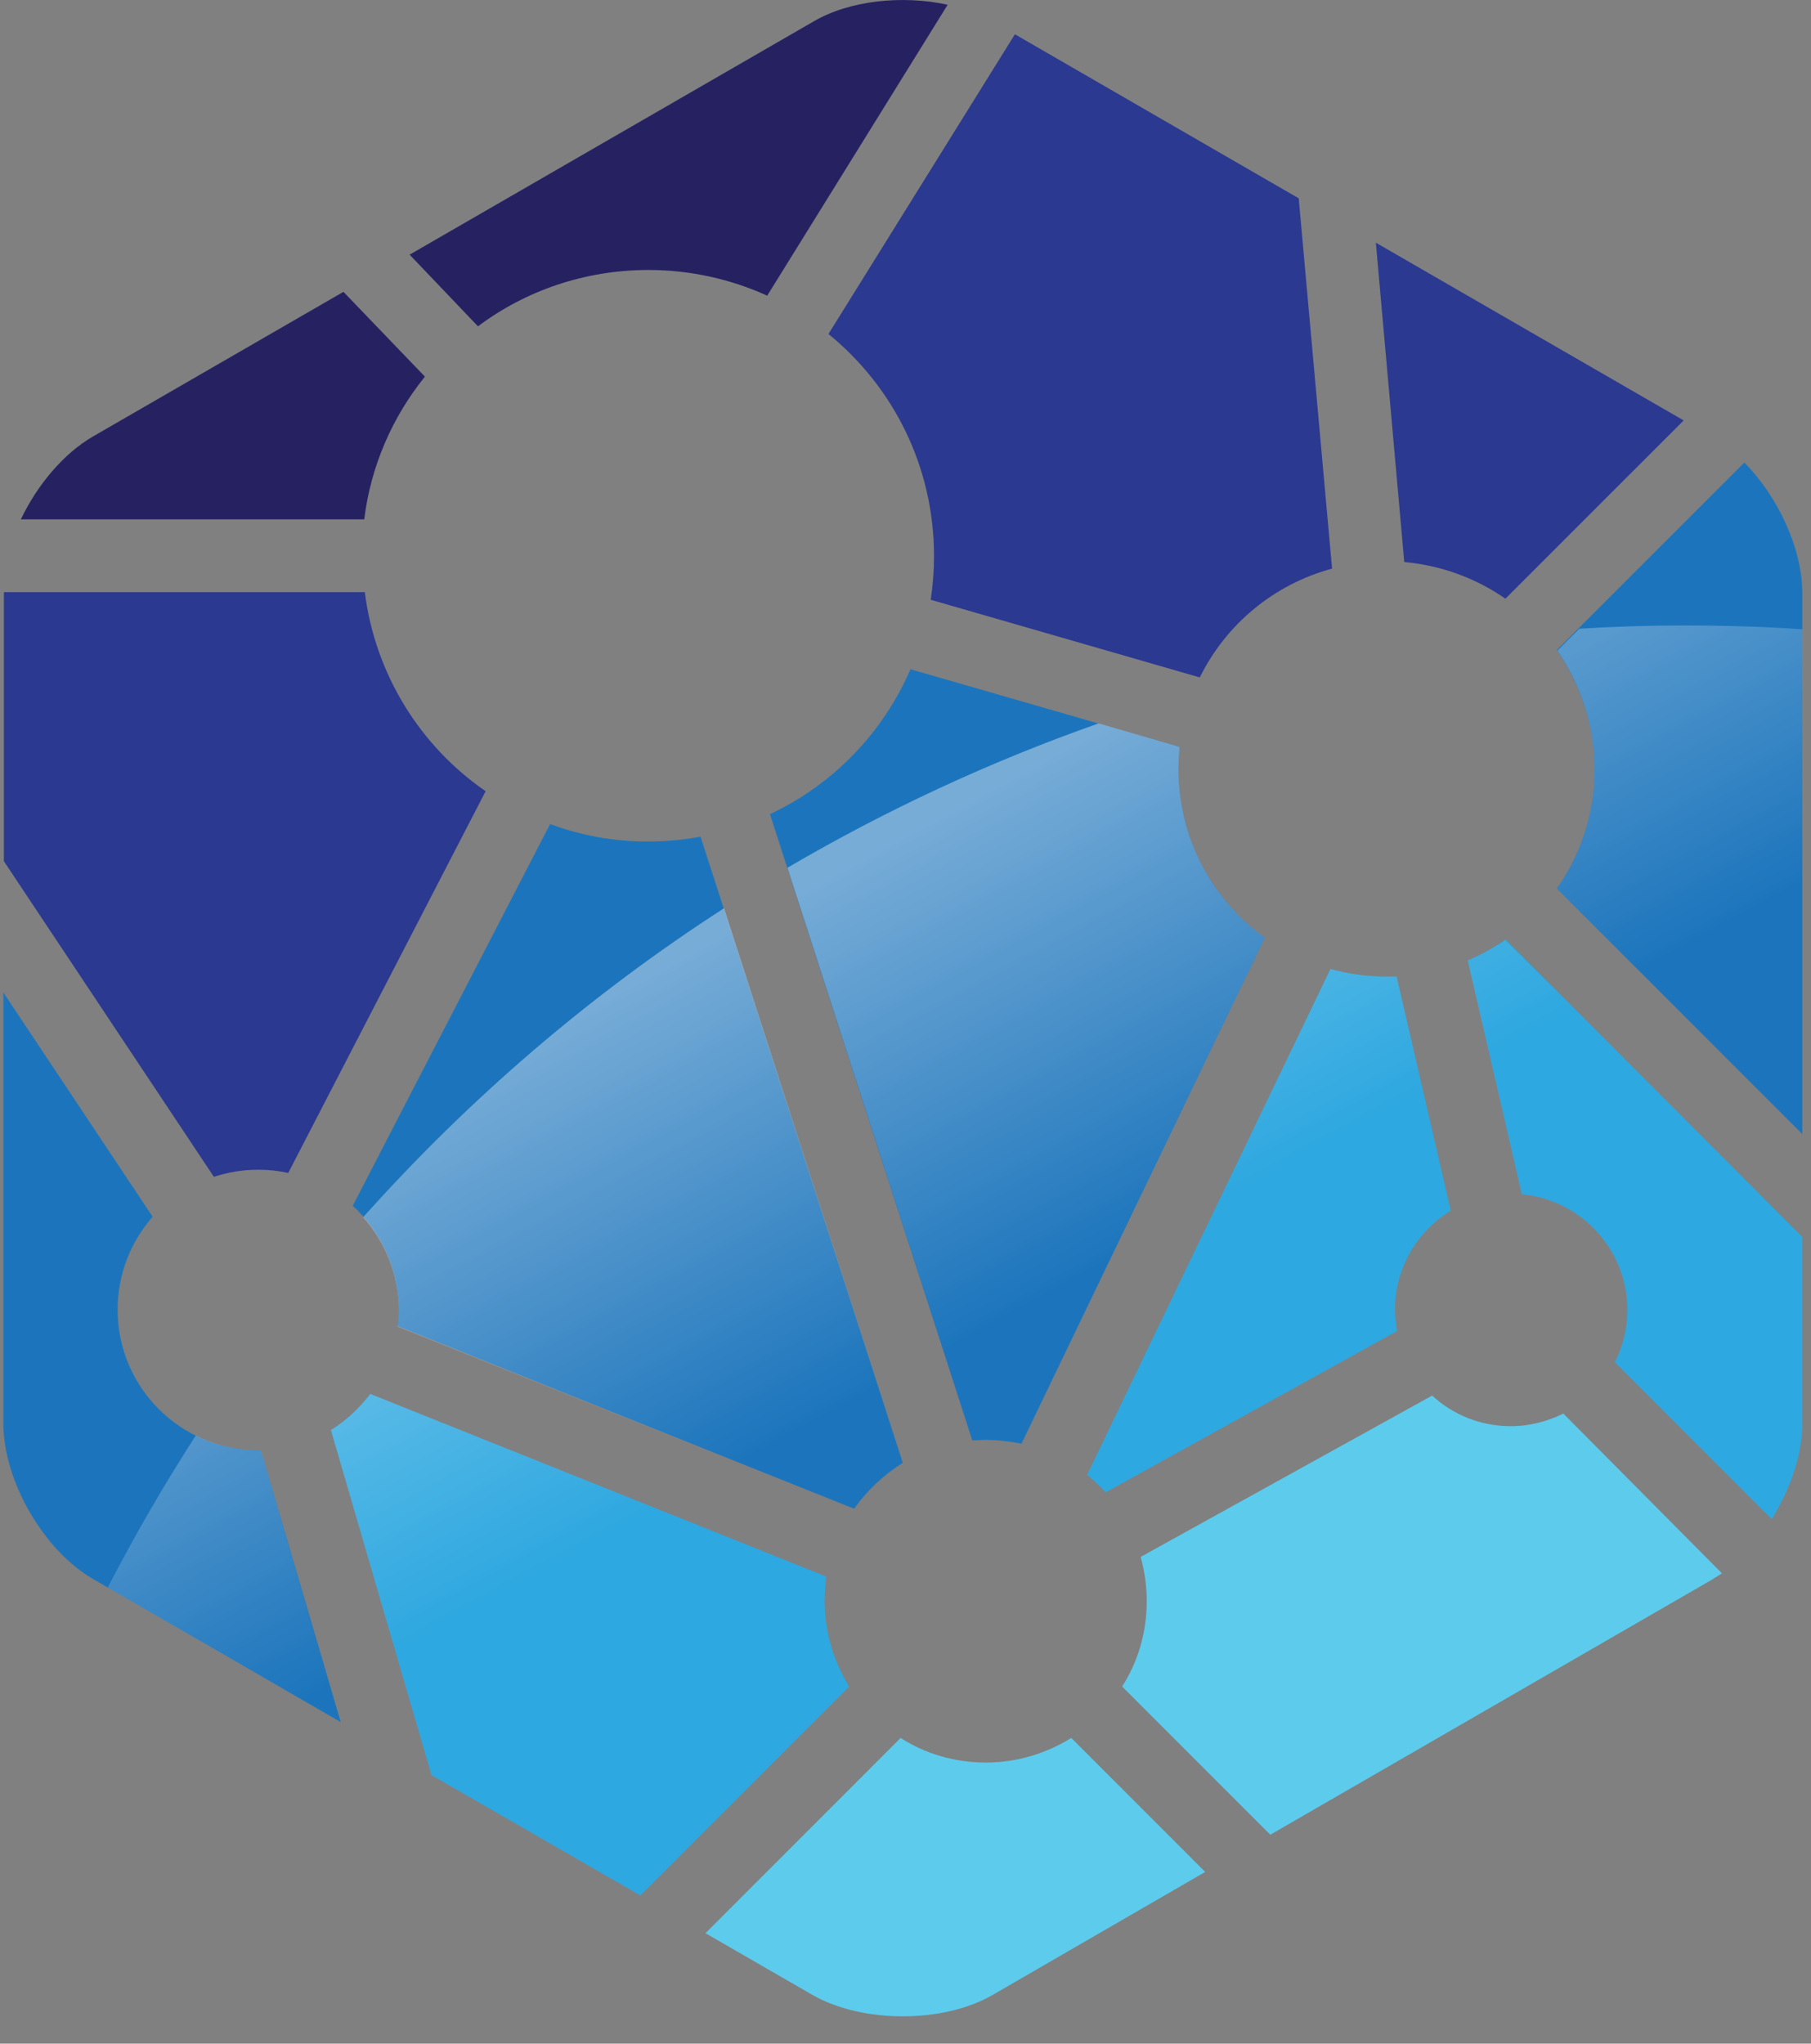 <svg width="39" height="44" viewBox="0 0 39 44" fill="none" xmlns="http://www.w3.org/2000/svg">
<rect x="0" y="0" width="39" height="44" fill="#808080" stroke="none"/>
<path d="M7.844 11.182C7.985 10.028 8.456 8.968 9.151 8.109L7.396 6.283L1.991 9.404C1.367 9.769 0.802 10.44 0.449 11.182H7.844Z" fill="#262262"/>
<path d="M19.442 31.495L15.086 18.012C14.721 18.083 14.344 18.118 13.955 18.118C13.213 18.118 12.507 17.988 11.847 17.741L7.596 25.96C8.197 26.514 8.586 27.315 8.586 28.198C8.586 28.316 8.574 28.433 8.562 28.551L18.395 32.484C18.665 32.096 19.03 31.754 19.442 31.495Z" fill="#1C75BC"/>
<path d="M5.56 25.184C5.784 25.184 5.996 25.207 6.207 25.254L10.458 17.035C9.057 16.07 8.08 14.527 7.856 12.749H0.084V12.761V18.542L4.606 25.337C4.9 25.242 5.218 25.184 5.56 25.184Z" fill="#2B3990"/>
<path d="M21.233 31.001C21.492 31.001 21.751 31.036 21.998 31.083L27.238 20.191C26.108 19.378 25.378 18.059 25.378 16.552C25.378 16.399 25.39 16.234 25.401 16.081L19.608 14.409C19.007 15.787 17.936 16.894 16.581 17.529L20.938 31.012C21.032 31.012 21.139 31.001 21.233 31.001Z" fill="#1C75BC"/>
<path d="M32.419 20.226C32.172 20.403 31.901 20.556 31.607 20.674L32.773 25.713C34.044 25.831 35.045 26.903 35.045 28.198C35.045 28.598 34.951 28.987 34.775 29.328L38.154 32.708C38.554 32.06 38.813 31.319 38.813 30.659V26.632L32.419 20.226Z" fill="#2EA8E0"/>
<path d="M17.759 34.474C17.759 34.298 17.77 34.121 17.794 33.944L7.973 30.012C7.738 30.318 7.455 30.588 7.125 30.789L9.292 38.219L13.79 40.81L18.288 36.311C17.959 35.781 17.759 35.146 17.759 34.474Z" fill="#2EA8E0"/>
<path d="M31.242 26.066L30.076 21.026C30.005 21.026 29.923 21.026 29.852 21.026C29.44 21.026 29.028 20.968 28.651 20.862L23.411 31.754C23.552 31.872 23.694 32.001 23.811 32.131L30.088 28.657C30.064 28.504 30.041 28.351 30.041 28.186C30.041 27.303 30.523 26.502 31.242 26.066Z" fill="#2EA8E0"/>
<path d="M37.565 9.958L33.526 13.996C34.032 14.727 34.339 15.61 34.339 16.564C34.339 17.517 34.044 18.401 33.526 19.131L38.813 24.418V12.772C38.813 11.818 38.295 10.699 37.565 9.958Z" fill="#1C75BC"/>
<path d="M23.07 37.418C22.54 37.748 21.904 37.948 21.233 37.948C20.561 37.948 19.925 37.76 19.395 37.418L15.192 41.622L17.5 42.953C18.571 43.565 20.314 43.565 21.374 42.953L25.954 40.303L23.07 37.418Z" fill="#5DCBEC"/>
<path d="M5.618 31.224C5.595 31.224 5.571 31.224 5.56 31.224C3.887 31.224 2.533 29.87 2.533 28.198C2.533 27.433 2.816 26.738 3.287 26.196L0.072 21.368V30.647C0.072 31.884 0.944 33.391 2.015 34.003L7.338 37.077L5.618 31.224Z" fill="#1C75BC"/>
<path d="M33.667 30.435C33.326 30.6 32.949 30.706 32.537 30.706C31.878 30.706 31.289 30.459 30.841 30.047L24.565 33.52C24.648 33.827 24.695 34.145 24.695 34.474C24.695 35.145 24.506 35.781 24.165 36.311L27.356 39.502L36.859 34.015C36.929 33.968 37.012 33.921 37.082 33.874L33.667 30.435Z" fill="#5DCBEC"/>
<path d="M20.114 11.971C20.114 12.289 20.09 12.607 20.043 12.913L25.837 14.585C26.402 13.443 27.426 12.584 28.686 12.242L27.968 4.27L21.856 0.738L17.841 7.191C19.23 8.321 20.114 10.04 20.114 11.971Z" fill="#2B3990"/>
<path d="M10.293 7.026C11.317 6.26 12.589 5.813 13.967 5.813C14.874 5.813 15.745 6.013 16.522 6.366L20.408 0.102C19.431 -0.11 18.288 0.008 17.511 0.467L8.821 5.483L10.293 7.026Z" fill="#262262"/>
<path d="M36.258 9.052L29.629 5.225L30.241 12.101C31.042 12.172 31.795 12.455 32.419 12.89L36.258 9.052Z" fill="#2B3990"/>
<path d="M8.562 28.563L18.395 32.496C18.677 32.096 19.031 31.754 19.455 31.507L15.592 19.555C12.707 21.416 10.105 23.653 7.82 26.208C8.291 26.738 8.586 27.445 8.586 28.222C8.586 28.328 8.574 28.445 8.562 28.563Z" fill="url(#paint0_linear_1_73)"/>
<path d="M21.233 31C21.492 31 21.751 31.036 21.998 31.083L27.238 20.19C26.108 19.378 25.378 18.059 25.378 16.552C25.378 16.399 25.39 16.234 25.401 16.081L23.659 15.575C21.315 16.399 19.066 17.447 16.958 18.683L20.939 31C21.033 31.012 21.139 31 21.233 31Z" fill="url(#paint1_linear_1_73)"/>
<path d="M31.607 20.685L32.773 25.725C34.044 25.843 35.045 26.914 35.045 28.21C35.045 28.61 34.951 28.999 34.775 29.34L38.154 32.72C38.554 32.072 38.813 31.33 38.813 30.671V26.644L32.419 20.25C32.172 20.403 31.901 20.556 31.607 20.685Z" fill="url(#paint2_linear_1_73)"/>
<path d="M17.759 34.474C17.759 34.297 17.771 34.121 17.794 33.944L7.974 30.011C7.738 30.317 7.456 30.588 7.126 30.788L9.293 38.218L13.791 40.809L18.289 36.311C17.959 35.781 17.759 35.145 17.759 34.474Z" fill="url(#paint3_linear_1_73)"/>
<path d="M23.812 32.154L30.088 28.68C30.065 28.527 30.041 28.374 30.041 28.209C30.041 27.303 30.524 26.514 31.242 26.066L30.076 21.026C30.006 21.026 29.924 21.026 29.853 21.026C29.441 21.026 29.029 20.968 28.652 20.862L23.412 31.754C23.553 31.883 23.683 32.013 23.812 32.154Z" fill="url(#paint4_linear_1_73)"/>
<path d="M34.339 16.564C34.339 17.518 34.045 18.401 33.527 19.131L38.814 24.418V13.549C37.966 13.49 37.118 13.467 36.259 13.467C35.505 13.467 34.751 13.49 34.01 13.537L33.538 14.008C34.033 14.727 34.339 15.61 34.339 16.564Z" fill="url(#paint5_linear_1_73)"/>
<path d="M21.233 37.948C20.562 37.948 19.926 37.76 19.396 37.418L15.192 41.622L17.5 42.953C18.572 43.565 20.315 43.565 21.374 42.953L25.955 40.303L23.058 37.406C22.54 37.76 21.904 37.948 21.233 37.948Z" fill="url(#paint6_linear_1_73)"/>
<path d="M5.619 31.224C5.595 31.224 5.571 31.224 5.56 31.224C5.077 31.224 4.618 31.106 4.217 30.906C3.534 31.966 2.898 33.061 2.321 34.18L7.326 37.076L5.619 31.224Z" fill="url(#paint7_linear_1_73)"/>
<path d="M32.549 30.706C31.89 30.706 31.301 30.459 30.853 30.047L24.577 33.52C24.659 33.827 24.706 34.145 24.706 34.474C24.706 35.145 24.518 35.781 24.177 36.311L27.368 39.502L36.871 34.015C36.941 33.968 37.024 33.921 37.094 33.874L33.668 30.447C33.326 30.612 32.949 30.706 32.549 30.706Z" fill="url(#paint8_linear_1_73)"/>
<defs>
<linearGradient id="paint0_linear_1_73" x1="11.182" y1="22.424" x2="16.076" y2="31.397" gradientUnits="userSpaceOnUse">
<stop stop-color="white" stop-opacity="0.4"/>
<stop offset="1" stop-color="white" stop-opacity="0"/>
</linearGradient>
<linearGradient id="paint1_linear_1_73" x1="19.948" y1="17.643" x2="24.842" y2="26.615" gradientUnits="userSpaceOnUse">
<stop stop-color="white" stop-opacity="0.4"/>
<stop offset="1" stop-color="white" stop-opacity="0"/>
</linearGradient>
<linearGradient id="paint2_linear_1_73" x1="28.576" y1="12.937" x2="33.47" y2="21.909" gradientUnits="userSpaceOnUse">
<stop stop-color="white" stop-opacity="0.4"/>
<stop offset="1" stop-color="white" stop-opacity="0"/>
</linearGradient>
<linearGradient id="paint3_linear_1_73" x1="7.263" y1="24.562" x2="12.157" y2="33.534" gradientUnits="userSpaceOnUse">
<stop stop-color="white" stop-opacity="0.4"/>
<stop offset="1" stop-color="white" stop-opacity="0"/>
</linearGradient>
<linearGradient id="paint4_linear_1_73" x1="21.506" y1="16.793" x2="26.4" y2="25.766" gradientUnits="userSpaceOnUse">
<stop stop-color="white" stop-opacity="0.4"/>
<stop offset="1" stop-color="white" stop-opacity="0"/>
</linearGradient>
<linearGradient id="paint5_linear_1_73" x1="33.004" y1="10.522" x2="37.898" y2="19.494" gradientUnits="userSpaceOnUse">
<stop stop-color="white" stop-opacity="0.4"/>
<stop offset="1" stop-color="white" stop-opacity="0"/>
</linearGradient>
<linearGradient id="paint6_linear_1_73" x1="10.628" y1="22.726" x2="15.522" y2="31.699" gradientUnits="userSpaceOnUse">
<stop stop-color="white" stop-opacity="0.4"/>
<stop offset="1" stop-color="white" stop-opacity="0"/>
</linearGradient>
<linearGradient id="paint7_linear_1_73" x1="1.3" y1="27.815" x2="6.194" y2="36.787" gradientUnits="userSpaceOnUse">
<stop stop-color="white" stop-opacity="0.4"/>
<stop offset="1" stop-color="white" stop-opacity="0"/>
</linearGradient>
<linearGradient id="paint8_linear_1_73" x1="20.854" y1="17.149" x2="25.748" y2="26.121" gradientUnits="userSpaceOnUse">
<stop stop-color="white" stop-opacity="0.4"/>
<stop offset="1" stop-color="white" stop-opacity="0"/>
</linearGradient>
</defs>
</svg>
